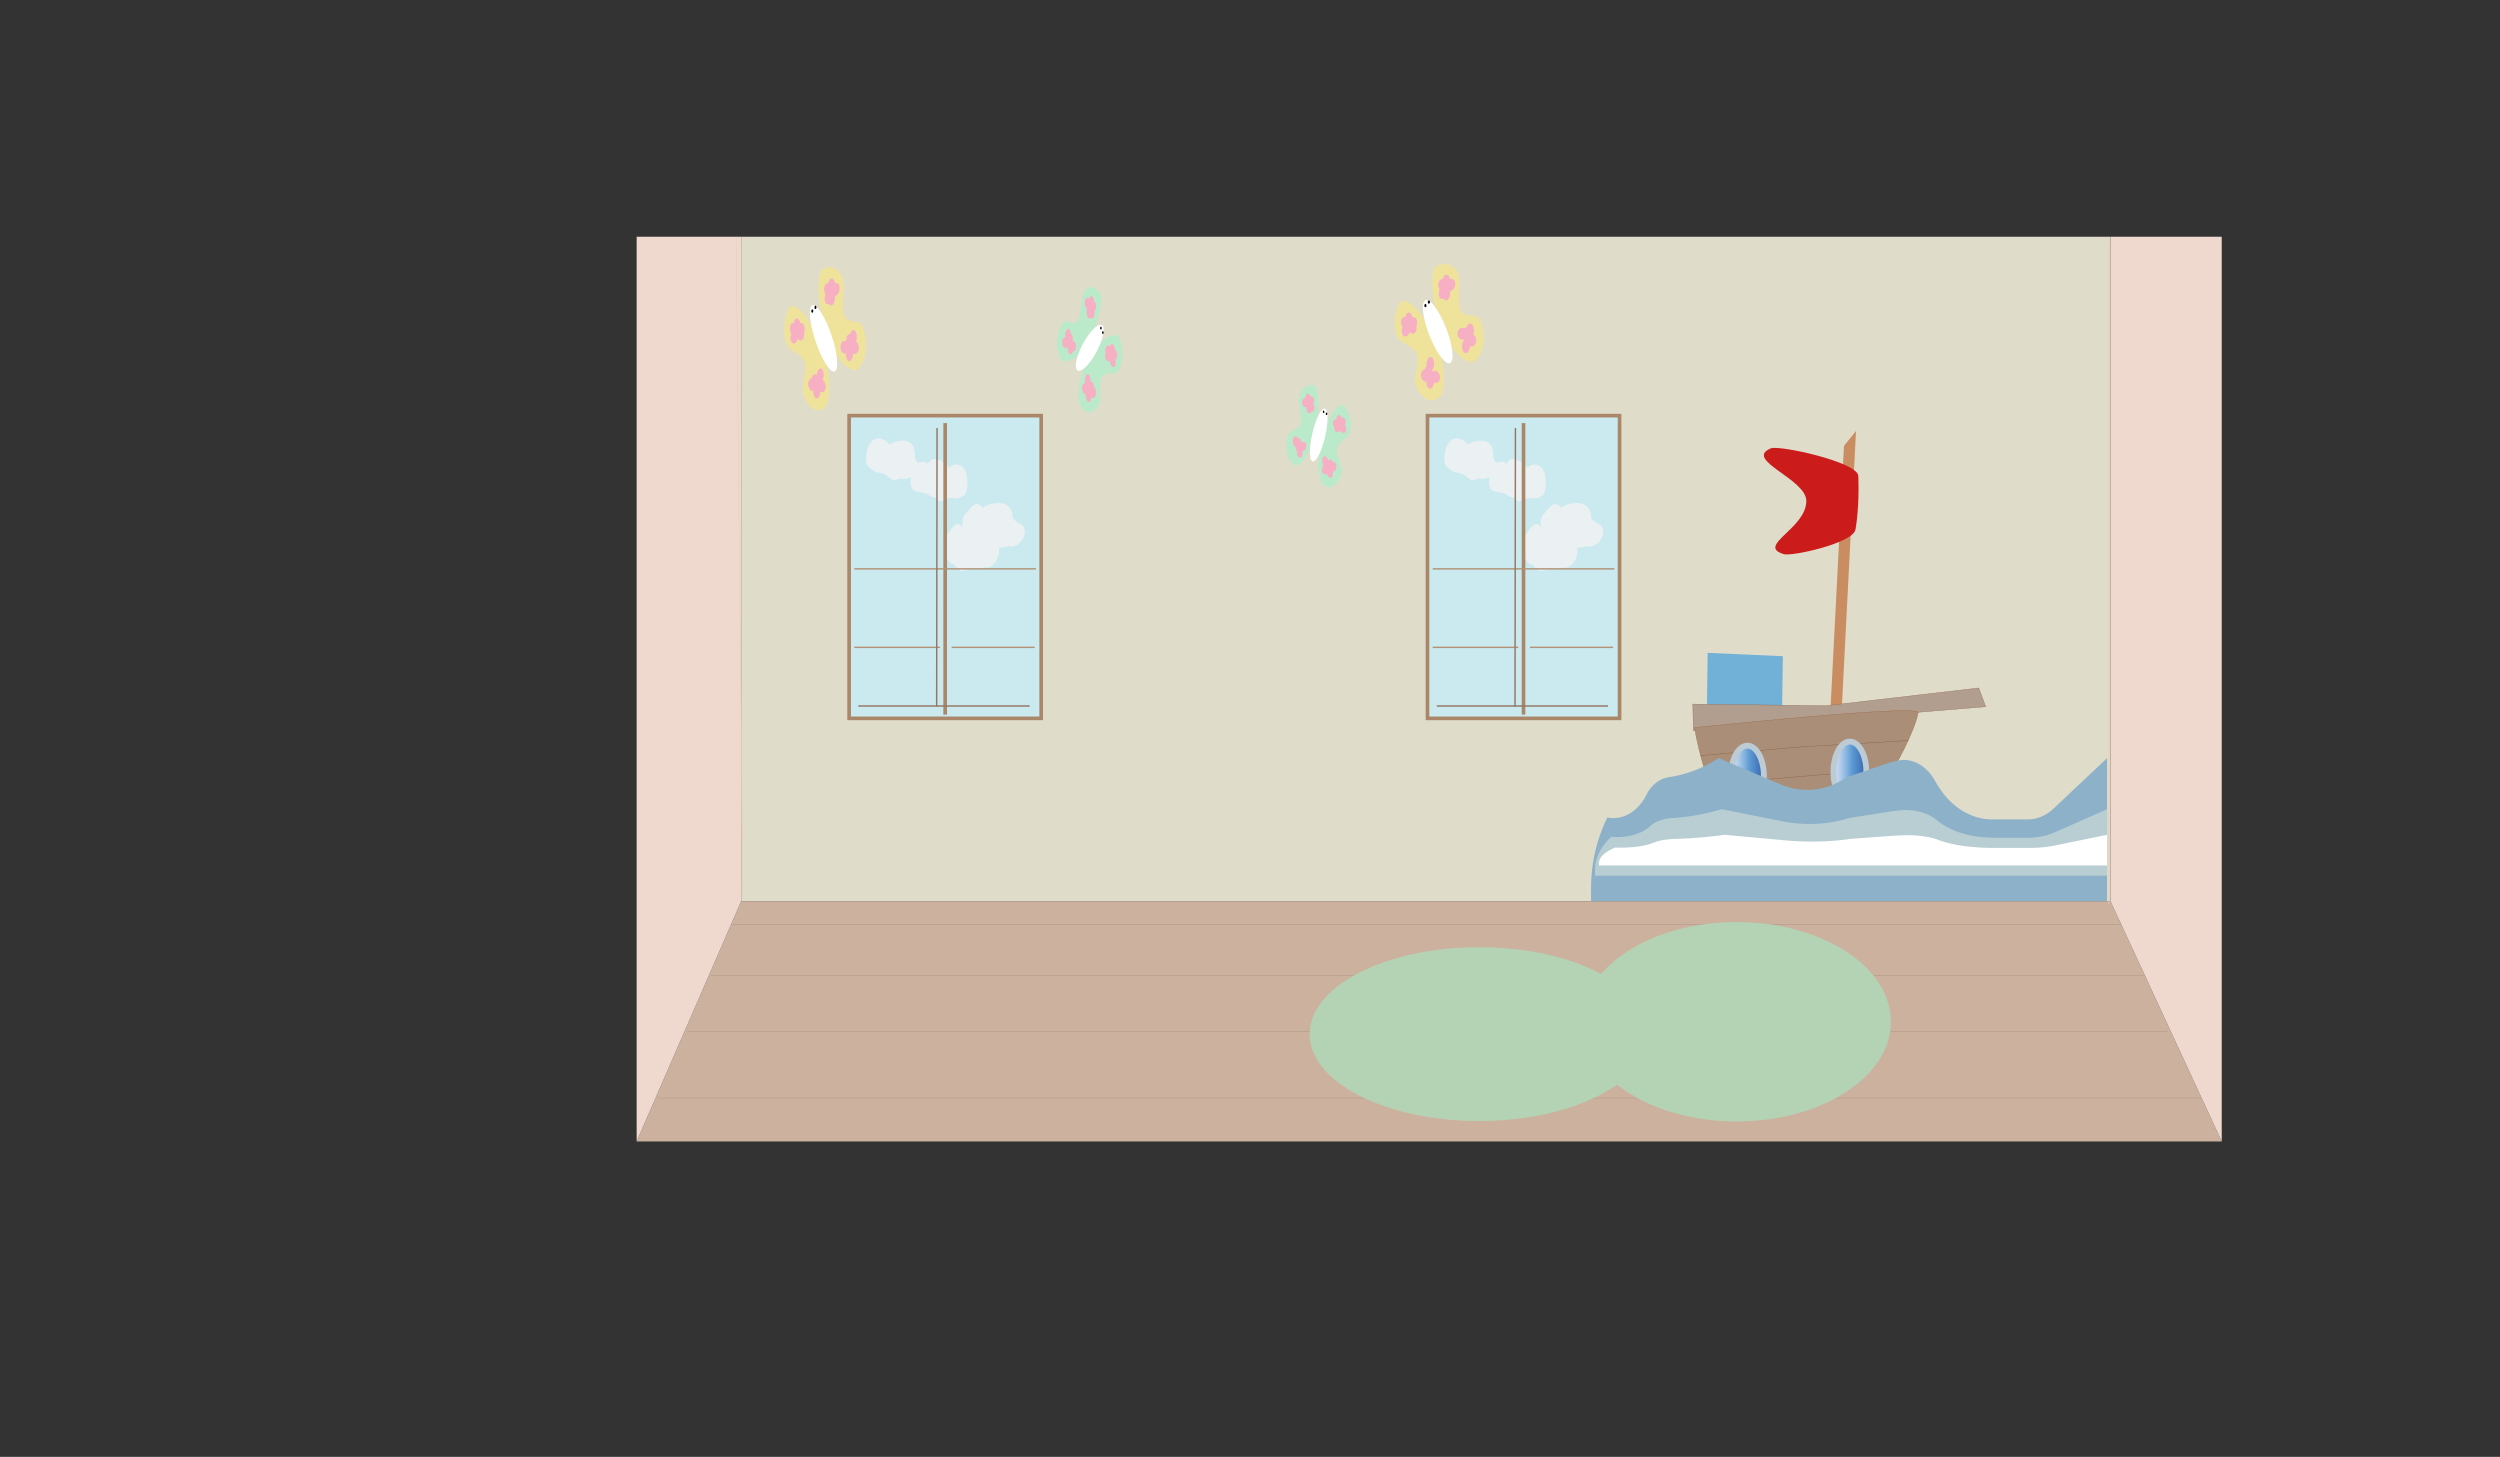 <svg xmlns="http://www.w3.org/2000/svg" xmlns:xlink="http://www.w3.org/1999/xlink" viewBox="0 0 3432 2000"><rect x="0" y="0" width="3432" height="2000" fill="#333333" stroke="none"/><defs><style>.cls-1{fill:#e0dcca;}.cls-2{fill:#ccb29e;}.cls-14,.cls-22,.cls-23,.cls-3,.cls-5{fill:none;}.cls-3{stroke:#a08c7d;}.cls-12,.cls-13,.cls-14,.cls-15,.cls-16,.cls-20,.cls-22,.cls-23,.cls-3,.cls-5{stroke-miterlimit:10;}.cls-12,.cls-13,.cls-14,.cls-3{stroke-width:0.5px;}.cls-4{fill:#efd9ce;}.cls-5{stroke:#eacec1;}.cls-6{fill:#efe39c;}.cls-7{fill:#fff;}.cls-8{fill:#f7b0c3;}.cls-9{fill:#bbeacb;}.cls-10{fill:#c98d61;}.cls-11{fill:#71b1d8;}.cls-12{fill:#b29e8e;stroke:#8e684c;}.cls-13{fill:#aa8e77;stroke:#9b6842;}.cls-14{stroke:#875d3d;}.cls-15,.cls-16{stroke:#bdccd4;stroke-width:8px;}.cls-15{fill:url(#Небо_2);}.cls-16{fill:url(#Небо_2-2);}.cls-17{fill:#cc1b1b;}.cls-18{fill:#8db1c9;}.cls-19{fill:#b8ced3;}.cls-20{fill:#cbeaef;stroke:#aa8768;stroke-width:5px;}.cls-21{fill:#ebf1f2;}.cls-22{stroke:#b29377;}.cls-22,.cls-23{stroke-width:2px;}.cls-23{stroke:#937763;}.cls-24{fill:#b4d3b4;}</style><linearGradient id="Небо_2" x1="2376.25" y1="1065.34" x2="2421.44" y2="1065.34" gradientUnits="userSpaceOnUse"><stop offset="0" stop-color="#d0def2"/><stop offset="0.09" stop-color="#c7d9f0"/><stop offset="0.23" stop-color="#adcae9"/><stop offset="0.41" stop-color="#84b2de"/><stop offset="0.57" stop-color="#5b9ad3"/><stop offset="0.87" stop-color="#4274b9"/><stop offset="0.99" stop-color="#345b93"/></linearGradient><linearGradient id="Небо_2-2" x1="2516.94" y1="1059.72" x2="2562.13" y2="1059.72" xlink:href="#Небо_2"/></defs><title>RoomIgrovaya</title><g id="ковер"><rect class="cls-1" x="1017.52" y="325" width="1879.69" height="912.2"/><g id="пол"><polygon class="cls-2" points="3050 1567 874 1567 1017.52 1237.2 2897.22 1237.2 3050 1567"/><line class="cls-3" x1="943.45" y1="1416.14" x2="2975.92" y2="1416.14"/><line class="cls-3" x1="975.86" y1="1338.95" x2="2952.77" y2="1338.95"/><line class="cls-3" x1="901.78" y1="1507.36" x2="3022.22" y2="1507.36"/><line class="cls-3" x1="1003.63" y1="1268.78" x2="2915.74" y2="1268.78"/></g><polygon class="cls-4" points="1017.52 1237.2 874 1567 874 325 1017.52 325 1017.52 1237.2"/><polygon class="cls-4" points="2897.22 1237.2 3050 1567 3050 325 2897.22 325 2897.22 1237.2"/><line class="cls-5" x1="1010.58" y1="325" x2="1019.84" y2="1226.68"/><line class="cls-5" x1="2894.9" y1="332.02" x2="2894.9" y2="1240.71"/><path class="cls-6" d="M1945.28,486.57c4.1,9.65-4.87,31.86-2.7,39.33,4.61,15.82,20.11,32.33,34.24,18.23,9.92-9.89,5.44-55.13-7.29-82-17-35.92-40.66-57.18-47.39-46.53-8.25,13-10.87,36.7-2.39,49.19C1925.11,472.64,1939.92,474,1945.28,486.57Z"/><path class="cls-6" d="M2005.15,426.2c4.1,9.64,21.81,5,25.44,11,7.68,12.72,10.9,41.6-4.12,56.9-10.54,10.73-36.4-12.95-47.26-41.71-14.51-38.43-17-81-7.43-86.85,11.72-7.1,27.49-2,31.38,15.16C2005.61,391.47,1999.79,413.61,2005.15,426.2Z"/><ellipse class="cls-7" cx="1973.65" cy="455.12" rx="12.49" ry="46.31" transform="translate(-31.09 743.99) rotate(-21.18)"/><line x1="1943.04" y1="399.21" x2="1955.65" y2="412.79"/><line x1="1954.74" y1="387.24" x2="1958.28" y2="410.3"/><ellipse cx="1956.8" cy="419.52" rx="1.43" ry="2.2"/><ellipse cx="1961.58" cy="414.7" rx="1.43" ry="2.2"/><ellipse class="cls-8" cx="1930.02" cy="453.21" rx="8.84" ry="5.59" transform="translate(1146.04 2274.14) rotate(-79.92)"/><ellipse class="cls-8" cx="1929.28" cy="443.44" rx="5.74" ry="8.62" transform="translate(-48.87 367.95) rotate(-10.76)"/><ellipse class="cls-8" cx="1934.06" cy="438.62" rx="5.23" ry="9.45" transform="translate(-10.86 50.99) rotate(-1.51)"/><ellipse class="cls-8" cx="1939.58" cy="443.57" rx="8.29" ry="5.97" transform="translate(1183.88 2284.13) rotate(-80.56)"/><ellipse class="cls-8" cx="1938.76" cy="449.66" rx="5.86" ry="8.44" transform="translate(-49.48 360.92) rotate(-10.5)"/><ellipse class="cls-8" cx="1956.64" cy="515.79" rx="5.86" ry="8.44" transform="translate(-61.24 365.28) rotate(-10.5)"/><ellipse class="cls-8" cx="1961.42" cy="510.97" rx="5.46" ry="9.05" transform="translate(-54.41 299.59) rotate(-8.62)"/><ellipse class="cls-8" cx="1968.59" cy="503.74" rx="9.42" ry="5.25" transform="matrix(0.05, -1, 1, 0.05, 1361.41, 2442.92)"/><ellipse class="cls-8" cx="1970.9" cy="517.19" rx="5.86" ry="8.44" transform="translate(-61.25 367.91) rotate(-10.5)"/><ellipse class="cls-8" cx="1963.73" cy="524.42" rx="9.34" ry="5.3" transform="translate(1270.35 2435.04) rotate(-85.01)"/><ellipse class="cls-8" cx="1991.44" cy="391.28" rx="8.63" ry="6.13" transform="translate(1086.91 2208.08) rotate(-74.65)"/><ellipse class="cls-8" cx="1985.75" cy="386.5" rx="5.51" ry="9.6" transform="translate(-0.43 2.22) rotate(-0.06)"/><ellipse class="cls-8" cx="1980.64" cy="391.66" rx="6.17" ry="8.58" transform="translate(-32.11 233.05) rotate(-6.68)"/><ellipse class="cls-8" cx="1981.21" cy="401.6" rx="9.19" ry="5.75" transform="translate(1116.95 2229.03) rotate(-76.15)"/><ellipse class="cls-8" cx="1985.33" cy="402.7" rx="9.66" ry="5.48" transform="translate(1515.28 2373.17) rotate(-88.05)"/><ellipse class="cls-8" cx="2018.06" cy="453.86" rx="9.66" ry="5.48" transform="translate(1495.76 2455.3) rotate(-88.05)"/><ellipse class="cls-8" cx="2012.95" cy="459.02" rx="5.68" ry="9.3" transform="translate(-29.61 158.03) rotate(-4.46)"/><ellipse class="cls-8" cx="2005.27" cy="466.75" rx="6.4" ry="8.26" transform="matrix(1, -0.01, 0.01, 1, -2.62, 11.41)"/><ellipse class="cls-8" cx="2012.53" cy="475.21" rx="9.66" ry="5.48" transform="translate(1469.08 2470.4) rotate(-88.05)"/><ellipse class="cls-8" cx="2020.2" cy="467.48" rx="8.23" ry="6.43" transform="translate(1389.53 2442.83) rotate(-85.32)"/><path class="cls-6" d="M1104.51,497.47c3.77,10.13-4.47,33.49-2.48,41.33,4.24,16.63,18.48,34,31.46,19.16,9.11-10.39,5-57.94-6.69-86.2-15.62-37.75-37.36-60.09-43.55-48.91-7.58,13.69-10,38.58-2.19,51.7C1086,482.83,1099.59,484.23,1104.51,497.47Z"/><path class="cls-6" d="M1159.52,434c3.77,10.14,20,5.21,23.37,11.53,7.06,13.37,10,43.72-3.78,59.8-9.68,11.27-33.44-13.61-43.42-43.84-13.34-40.38-15.63-85.16-6.83-91.27,10.77-7.46,25.26-2.07,28.83,15.93C1159.94,397.52,1154.6,420.79,1159.52,434Z"/><ellipse class="cls-7" cx="1130.58" cy="464.42" rx="11.66" ry="47.93" transform="translate(-88.78 380.4) rotate(-18.39)"/><line x1="1102.45" y1="405.65" x2="1114.04" y2="419.93"/><line x1="1113.21" y1="393.07" x2="1116.46" y2="417.31"/><ellipse cx="1115.1" cy="427" rx="1.31" ry="2.31"/><ellipse cx="1119.49" cy="421.93" rx="1.31" ry="2.31"/><ellipse class="cls-8" cx="1090.49" cy="462.41" rx="9.26" ry="5.15" transform="translate(487.25 1481.77) rotate(-82.36)"/><ellipse class="cls-8" cx="1089.81" cy="452.14" rx="5.29" ry="9.03" transform="translate(-52.06 155.07) rotate(-7.95)"/><ellipse class="cls-8" cx="1094.2" cy="447.07" rx="4.81" ry="9.94" transform="translate(-9.07 22.88) rotate(-1.19)"/><ellipse class="cls-8" cx="1099.28" cy="452.28" rx="8.69" ry="5.49" transform="translate(523.61 1492.26) rotate(-83.4)"/><ellipse class="cls-8" cx="1098.52" cy="458.68" rx="5.4" ry="8.84" transform="translate(-50.74 148.3) rotate(-7.55)"/><ellipse class="cls-8" cx="1114.95" cy="528.18" rx="5.4" ry="8.84" transform="translate(-59.73 151.06) rotate(-7.55)"/><ellipse class="cls-8" cx="1119.34" cy="523.11" rx="5.03" ry="9.49" transform="translate(-53.06 133.18) rotate(-6.65)"/><ellipse class="cls-8" cx="1125.93" cy="515.51" rx="9.9" ry="4.82" transform="translate(563.78 1618.89) rotate(-87.6)"/><ellipse class="cls-8" cx="1128.05" cy="529.65" rx="5.4" ry="8.84" transform="translate(-59.81 152.8) rotate(-7.55)"/><ellipse class="cls-8" cx="1121.46" cy="537.25" rx="9.81" ry="4.87" transform="translate(508.61 1619.25) rotate(-86.07)"/><ellipse class="cls-8" cx="1146.92" cy="397.32" rx="9" ry="5.67" transform="translate(540.04 1448.51) rotate(-79.11)"/><ellipse class="cls-8" cx="1141.7" cy="392.3" rx="5.06" ry="10.09"/><ellipse class="cls-8" cx="1137" cy="397.72" rx="5.67" ry="9" transform="translate(-28.6 93.85) rotate(-4.67)"/><ellipse class="cls-8" cx="1137.53" cy="408.16" rx="9.61" ry="5.32" transform="translate(527.5 1451.44) rotate(-79.42)"/><ellipse class="cls-8" cx="1141.31" cy="409.32" rx="10.15" ry="5.03" transform="translate(701.58 1539.26) rotate(-88.47)"/><ellipse class="cls-8" cx="1171.38" cy="463.09" rx="10.15" ry="5.03" transform="translate(677.09 1621.65) rotate(-88.47)"/><ellipse class="cls-8" cx="1166.68" cy="468.51" rx="5.23" ry="9.77" transform="translate(-25.9 70.51) rotate(-3.42)"/><ellipse class="cls-8" cx="1159.63" cy="476.64" rx="5.88" ry="8.68" transform="translate(-1.74 4.26) rotate(-0.21)"/><ellipse class="cls-8" cx="1166.3" cy="485.53" rx="10.15" ry="5.03" transform="translate(649.71 1638.41) rotate(-88.47)"/><ellipse class="cls-8" cx="1173.35" cy="477.4" rx="8.64" ry="5.91" transform="translate(635.42 1624.27) rotate(-87.01)"/><path class="cls-9" d="M1785.42,582.28c-2.06,8.19-14.79,8.69-16.82,14-4.3,11.32-4.15,33.77,7.59,41.86,8.24,5.68,24.3-18,29.49-42.13,6.93-32.21,5.13-64.83-2-67-8.76-2.68-19.33,4.78-20.61,18.54C1782.22,556.26,1788.11,571.59,1785.42,582.28Z"/><path class="cls-9" d="M1835.42,616.27c-2.06,8.19,7.48,23.84,6.67,30-1.74,13.06-11.84,28.55-24.44,20.09-8.84-5.94-10.63-41.77-3.89-64.83,9-30.8,24.88-51.4,31.35-44.32,7.9,8.65,12.7,26.55,7.57,37.7C1849.44,602,1838.11,605.58,1835.42,616.27Z"/><ellipse class="cls-7" cx="1810.25" cy="597.18" rx="37.22" ry="9.03" transform="translate(826.95 2230.2) rotate(-77.2)"/><line x1="1819.23" y1="542.9" x2="1819.29" y2="561.24"/><line x1="1829.07" y1="549.48" x2="1821.42" y2="562.81"/><ellipse cx="1817.11" cy="565.25" rx="1.07" ry="1.7" transform="translate(-19.17 65.79) rotate(-2.06)"/><ellipse cx="1821.1" cy="567.96" rx="1.07" ry="1.7" transform="translate(-19.27 65.93) rotate(-2.06)"/><ellipse class="cls-8" cx="1792.09" cy="552.89" rx="4.55" ry="6.32" transform="translate(-62.71 275.45) rotate(-8.64)"/><ellipse class="cls-8" cx="1795.65" cy="548" rx="3.92" ry="7.33" transform="translate(-12.3 42.04) rotate(-1.34)"/><ellipse class="cls-8" cx="1799.65" cy="550.71" rx="6.73" ry="4.27" transform="translate(1010 2259.07) rotate(-82.21)"/><ellipse class="cls-8" cx="1800.07" cy="558.32" rx="4.28" ry="6.71" transform="translate(-76.58 384.61) rotate(-11.94)"/><ellipse class="cls-8" cx="1797.29" cy="560.09" rx="3.92" ry="7.33" transform="translate(-28.49 101.33) rotate(-3.2)"/><ellipse class="cls-8" cx="1778.72" cy="606.02" rx="3.92" ry="7.33" transform="translate(-31.09 100.36) rotate(-3.2)"/><ellipse class="cls-8" cx="1782.71" cy="608.74" rx="7.21" ry="3.98" transform="translate(1079.88 2356.49) rotate(-86.95)"/><ellipse class="cls-8" cx="1788.7" cy="612.81" rx="6.41" ry="4.48" transform="translate(980.63 2322.2) rotate(-83.61)"/><ellipse class="cls-8" cx="1784.35" cy="620.83" rx="3.92" ry="7.33" transform="translate(-31.91 100.7) rotate(-3.2)"/><ellipse class="cls-8" cx="1778.36" cy="616.76" rx="6.3" ry="4.56" transform="matrix(0.07, -1, 1, 0.07, 1041.91, 2348.98)"/><ellipse class="cls-8" cx="1843.37" cy="587.76" rx="4.48" ry="6.85" transform="translate(-90.76 536.71) rotate(-16.17)"/><ellipse class="cls-8" cx="1842.81" cy="580.06" rx="6.86" ry="4.48" transform="translate(1095.4 2361.57) rotate(-84.71)"/><ellipse class="cls-8" cx="1838.54" cy="577.15" rx="4.13" ry="7.43" transform="translate(-44.36 167.26) rotate(-5.15)"/><ellipse class="cls-8" cx="1834.83" cy="581.95" rx="4.77" ry="6.44" transform="translate(-85.68 451.89) rotate(-13.72)"/><ellipse class="cls-8" cx="1836.18" cy="586.53" rx="6.72" ry="4.58" transform="translate(1074.3 2357.15) rotate(-84.43)"/><ellipse class="cls-8" cx="1830.01" cy="640.89" rx="6.72" ry="4.58" transform="translate(1014.62 2400.1) rotate(-84.43)"/><ellipse class="cls-8" cx="1825.74" cy="637.99" rx="7.18" ry="4.28" transform="translate(1112.23 2435.56) rotate(-87.61)"/><ellipse class="cls-8" cx="1819.33" cy="633.63" rx="4.17" ry="7.36" transform="translate(-80.82 316.02) rotate(-9.71)"/><ellipse class="cls-8" cx="1819.11" cy="644.46" rx="6.72" ry="4.58" transform="translate(1001.22 2392.47) rotate(-84.43)"/><ellipse class="cls-8" cx="1825.51" cy="648.82" rx="4.22" ry="7.28" transform="translate(-93.35 381.53) rotate(-11.64)"/><path class="cls-9" d="M1478.86,441.24c-4.18,6.64-15.37-3.58-18.69.17-7,7.94-13.46,31-5.63,49.18,5.5,12.74,26.35,2.06,37.88-18.2,15.4-27.07,23.36-61.92,17.78-70.19-6.81-10.12-18.16-11.41-23.29,1.57C1483.67,412,1484.31,432.59,1478.86,441.24Z"/><path class="cls-9" d="M1512.33,518.12c-4.18,6.64-.46,30.68-3,36.29-5.32,11.89-18.6,19.2-27.06-.07-5.94-13.52,3-51.65,15.53-69.52,16.79-23.89,36.58-31.55,40.13-18.87,4.33,15.51,3.27,37.84-4.43,44.91C1528.67,515.33,1517.78,509.47,1512.33,518.12Z"/><ellipse class="cls-7" cx="1496.05" cy="477.4" rx="35.3" ry="10.78" transform="translate(373.13 1575.18) rotate(-62.05)"/><line x1="1519.68" y1="429.5" x2="1514.38" y2="448.3"/><line x1="1526.3" y1="444.52" x2="1515.78" y2="451.7"/><ellipse cx="1511.32" cy="450.56" rx="1.04" ry="1.99" transform="translate(-2.69 9.12) rotate(-0.35)"/><ellipse cx="1513.99" cy="456.7" rx="1.04" ry="1.99" transform="translate(-2.72 9.13) rotate(-0.35)"/><ellipse class="cls-8" cx="1493.21" cy="416.83" rx="4.14" ry="7.87" transform="translate(-40.11 188) rotate(-7.11)"/><ellipse class="cls-8" cx="1497.74" cy="414.84" rx="8.3" ry="3.92" transform="translate(966.78 1875.45) rotate(-85.5)"/><ellipse class="cls-8" cx="1500.41" cy="420.98" rx="7.34" ry="4.43" transform="translate(994.81 1895.03) rotate(-86.74)"/><ellipse class="cls-8" cx="1498.56" cy="429.11" rx="3.9" ry="8.33" transform="translate(-31.17 129.55) rotate(-4.9)"/><ellipse class="cls-8" cx="1495.63" cy="428.57" rx="8.42" ry="3.87" transform="translate(980.4 1896.6) rotate(-86.65)"/><ellipse class="cls-8" cx="1466.12" cy="459.86" rx="8.42" ry="3.87" transform="translate(921.38 1896.6) rotate(-86.65)"/><ellipse class="cls-8" cx="1468.79" cy="466" rx="7.93" ry="4.11" transform="translate(843.87 1874.53) rotate(-83.68)"/><ellipse class="cls-8" cx="1472.8" cy="475.21" rx="4.46" ry="7.29" transform="translate(-16.82 55.71) rotate(-2.15)"/><ellipse class="cls-8" cx="1466.68" cy="479.73" rx="8.42" ry="3.87" transform="matrix(0.06, -1, 1, 0.06, 902.08, 1915.88)"/><ellipse class="cls-8" cx="1462.67" cy="470.52" rx="4.42" ry="7.36" transform="translate(-31.65 113.05) rotate(-4.38)"/><ellipse class="cls-8" cx="1527.54" cy="495.7" rx="3.99" ry="8.72" transform="translate(-50.02 195.03) rotate(-7.19)"/><ellipse class="cls-8" cx="1529.3" cy="487.35" rx="7.69" ry="4.53" transform="translate(1013.46 2007.28) rotate(-88.93)"/><ellipse class="cls-8" cx="1526.44" cy="480.79" rx="8.7" ry="4" transform="translate(1008.5 1995.03) rotate(-88.6)"/><ellipse class="cls-8" cx="1521.83" cy="482.56" rx="4.22" ry="8.24" transform="translate(-58.8 257.95) rotate(-9.51)"/><ellipse class="cls-8" cx="1521.66" cy="488.38" rx="4.57" ry="7.61" transform="translate(-7.92 25.42) rotate(-0.95)"/><ellipse class="cls-8" cx="1500.45" cy="538.72" rx="4.57" ry="7.61" transform="translate(-8.77 25.07) rotate(-0.95)"/><ellipse class="cls-8" cx="1497.59" cy="532.16" rx="8.04" ry="4.33" transform="translate(873.87 1993.99) rotate(-86.46)"/><ellipse class="cls-8" cx="1493.3" cy="522.31" rx="3.91" ry="8.9" transform="translate(-12.52 37.26) rotate(-1.42)"/><ellipse class="cls-8" cx="1489.95" cy="533.18" rx="4.57" ry="7.61" transform="translate(-8.68 24.9) rotate(-0.95)"/><ellipse class="cls-8" cx="1494.24" cy="543.03" rx="3.9" ry="8.93" transform="translate(-24.83 73.93) rotate(-2.81)"/><polygon class="cls-10" points="2526.13 1016.6 2510.79 1013.98 2531.41 612.14 2547.93 591.64 2526.13 1016.6"/><polygon class="cls-11" points="2446.23 993.56 2343.05 989.03 2344.27 896.28 2447.45 900.81 2446.23 993.56"/><polygon class="cls-12" points="2725.91 970.12 2324.79 1003.09 2323.89 966.58 2506.93 968.82 2716.43 944.45 2725.91 970.12"/><path class="cls-13" d="M2326.19,998.8c5.56,31.71,18.89,90.44,50.32,130.26,63.12,80,144.57,14.43,164.82-1.87,0,0,50.81-40.89,85.75-128.39,2.33-5.81,4.11-12.18,4.11-12.18.36-1.28,2.09-7.47,2-8.43-.17-4.26-38.95-3.92-150.52,5.73C2441.21,987.51,2389.62,992.39,2326.19,998.8Z"/><polyline class="cls-14" points="2334.4 1037.23 2476.12 1025.04 2619.89 1016.61"/><line class="cls-14" x1="2347.75" y1="1076.59" x2="2599.35" y2="1055.03"/><line class="cls-14" x1="2368.29" y1="1117.82" x2="2573.68" y2="1092.52"/><line class="cls-14" x1="2394.99" y1="1148.74" x2="2544.93" y2="1124.38"/><ellipse class="cls-15" cx="2398.84" cy="1065.34" rx="22.59" ry="41.7"/><ellipse class="cls-16" cx="2539.53" cy="1059.72" rx="22.59" ry="41.7"/><path class="cls-17" d="M2448.91,760.78c-38.74-11.57,30.81-34.93,30.81-73.1,0-30.37-86.47-56.34-48.78-72.16,11.49-4.82,119.39,18.78,120.14,37.74,1,25.52-.27,53-3.86,73.55C2543.9,745.84,2459.8,764,2448.91,760.78Z"/><path class="cls-18" d="M2892.59,1040.73l-73.33,69.17c-10.36,9.76-22.89,15-35.76,15H2735c-29.81,0-57.9-17.88-75.85-48.3l-3.78-6.4c-11.64-19.73-30.88-30.13-50-26a159.34,159.34,0,0,0-17.39,4.83l-52.64,17.88c-27.85,19.1-60.62,22.72-90.63,10l-85.5-36.22h0a168.3,168.3,0,0,1-68.2,26.2h0c-12.69,1.81-24.1,10.78-31,24.53-11.15,22.31-31.86,35.1-53.4,30.87h0c-14.65,29.19-22.43,63.14-22.43,97.81v17.06h708.36Z"/><path class="cls-19" d="M2892.59,1110.9,2819.82,1143c-10.27,4.54-22.7,7-35.47,7h-48.16c-29.58,0-57.44-8.3-75.26-22.42l-3.75-3c-11.55-9.16-30.64-14-49.56-12.07q-8.7.87-17.26,2.24l-52.23,8.3c-27.63,8.87-60.15,10.55-89.92,4.65l-84.85-16.82h0a301.71,301.71,0,0,1-67.67,12.16h0c-12.58.85-23.91,5-30.73,11.39-11.06,10.36-31.61,16.3-53,14.33h0c-14.53,13.56-22.26,29.32-22.26,45.42v7.92h702.87Z"/><path class="cls-7" d="M2892.59,1146l-72.2,14.82a179.71,179.71,0,0,1-35.2,3.23h-47.77c-29.35,0-57-3.84-74.68-10.35l-3.72-1.37c-11.47-4.23-30.4-6.46-49.18-5.58q-8.62.42-17.12,1l-51.82,3.83c-27.42,4.09-59.68,4.87-89.22,2.15L2367.5,1146h0a616.47,616.47,0,0,1-67.14,5.62h0c-12.49.39-23.73,2.31-30.5,5.25-11,4.78-31.36,7.53-52.56,6.62h0c-14.42,6.25-22.09,13.53-22.09,21v3.65h697.38Z"/><rect class="cls-20" x="1959.66" y="570.59" width="263.68" height="415.56"/><path class="cls-21" d="M2097,642.18a30.85,30.85,0,0,0-9.34-8.4c-3.51-1.93-12.42-6.84-18.11.24-4.86,6.05-3.17,15.61-7.62,19-4.21,3.2-7.17-4.26-11.88-2.07-7.34,3.41-7.07,14.34-3.66,19.69,3.09,4.84,5.29,3.28,17.54,6.43,5.35,1.37,5.55,4.49,11.61,5.4,6.36,1,6.95,7.7,11.6,5.4,9.11-4.5,11.9-4.79,16.41-3.92,6.59,1.27,11.5-2.44,14.42-4.27,3.89-2.42,6.47-22.43.82-33.72C2114.23,636.93,2105.13,634.86,2097,642.18Z"/><path class="cls-21" d="M2015.06,610.46a28.94,28.94,0,0,1,11.87-4.92c4.25-.67,15-2.35,20.21,6.52,4.41,7.56.91,16.27,5.32,21.11,4.16,4.58,8.73-1.65,13.63,2.12,7.63,5.85,5.49,16.39.78,20.4-4.28,3.65-6.48,1.36-20.71.17-6.21-.51-7,2.44-13.89,1.23-7.28-1.27-9.08,5.07-13.89,1.23-9.42-7.54-12.5-8.8-17.69-9.51-7.58-1-12.44-6.37-15.41-9.16-3.94-3.7-3.45-24,4.78-33.07C1996.64,599.36,2007.16,600.51,2015.06,610.46Z"/><path class="cls-21" d="M2143.09,697a34.5,34.5,0,0,1,14.12-5.71c5.06-.76,17.89-2.7,24.06,7.68,5.26,8.87-.05,8.81,5.2,14.48,5,5.36,4.92,3.27,10.77,7.69,9.08,6.88-.12,30.49-17.07,29.06-7.39-.63-8.27,2.83-16.53,1.39-8.66-1.52-19.84,4.71-25.57.19-11.23-8.85-4.59-6.84-10.77-7.7-9-1.24-17.87-27.88-8.1-38.4C2127,697.24,2133.67,685.32,2143.09,697Z"/><path class="cls-21" d="M2115.43,724.33a29.13,29.13,0,0,1,12.42-6.39c4.43-.94,15.68-3.32,20.93,7.41,4.49,9.16-.15,9.25,4.36,15,4.27,5.5,4.26,3.3,9.31,7.79,7.86,7-.51,32-15.31,31-6.45-.46-7.27,3.2-14.47,1.91-7.56-1.35-17.42,5.49-22.37.91-9.7-9-3.92-7.06-9.31-7.78-7.88-1.07-15.26-28.8-6.57-40.11C2101.37,725,2107.34,712.34,2115.43,724.33Z"/><line class="cls-20" x1="2091.5" y1="580.85" x2="2091.5" y2="981.02"/><line class="cls-22" x1="1966.79" y1="780.94" x2="2216.22" y2="780.94"/><line class="cls-22" x1="1966.79" y1="888.68" x2="2084.38" y2="888.68"/><line class="cls-22" x1="2100.41" y1="888.68" x2="2214.44" y2="888.68"/><line class="cls-23" x1="1972.38" y1="969.2" x2="2207.47" y2="969.2"/><line class="cls-23" x1="2080.39" y1="587.55" x2="2079.81" y2="969.98"/><rect class="cls-20" x="1165.68" y="570.59" width="263.68" height="415.56"/><path class="cls-21" d="M1303,642.18a30.73,30.73,0,0,0-9.34-8.4c-3.51-1.93-12.42-6.84-18.11.24-4.85,6.05-3.17,15.61-7.62,19-4.21,3.2-7.16-4.26-11.88-2.07-7.33,3.41-7.07,14.34-3.66,19.69,3.09,4.84,5.29,3.28,17.55,6.43,5.34,1.37,5.54,4.49,11.6,5.4,6.37,1,7,7.7,11.61,5.4,9.1-4.5,11.89-4.79,16.4-3.92,6.59,1.27,11.5-2.44,14.43-4.27,3.89-2.42,6.46-22.43.81-33.72C1320.24,636.93,1311.15,634.86,1303,642.18Z"/><path class="cls-21" d="M1221.08,610.46a28.89,28.89,0,0,1,11.86-4.92c4.25-.67,15-2.35,20.21,6.52,4.41,7.56.92,16.27,5.32,21.11,4.17,4.58,8.73-1.65,13.64,2.12,7.62,5.85,5.48,16.39.77,20.4-4.28,3.65-6.47,1.36-20.71.17-6.21-.51-7,2.44-13.89,1.23-7.28-1.27-9.08,5.07-13.89,1.23-9.42-7.54-12.49-8.8-17.68-9.51-7.59-1-12.45-6.37-15.41-9.16-4-3.7-3.45-24,4.77-33.07C1202.65,599.36,1213.17,600.51,1221.08,610.46Z"/><path class="cls-21" d="M1349.11,697a34.39,34.39,0,0,1,14.11-5.71c5.06-.76,17.9-2.7,24.06,7.68,5.26,8.87,0,8.81,5.2,14.48,5,5.36,4.93,3.27,10.77,7.69,9.09,6.88-.12,30.49-17.06,29.06-7.39-.63-8.28,2.83-16.53,1.39-8.67-1.52-19.85,4.71-25.58.19-11.22-8.85-4.59-6.84-10.77-7.7-9-1.24-17.87-27.88-8.09-38.4C1333,697.24,1339.69,685.32,1349.11,697Z"/><path class="cls-21" d="M1321.44,724.33a29.19,29.19,0,0,1,12.42-6.39c4.43-.94,15.68-3.32,20.94,7.41,4.48,9.16-.16,9.25,4.35,15,4.27,5.5,4.27,3.3,9.32,7.79,7.85,7-.52,32-15.31,31-6.46-.46-7.28,3.2-14.48,1.91-7.55-1.35-17.41,5.49-22.36.91-9.7-9-3.93-7.06-9.32-7.78-7.87-1.07-15.25-28.8-6.57-40.11C1307.38,725,1313.36,712.34,1321.44,724.33Z"/><line class="cls-20" x1="1297.52" y1="580.85" x2="1297.52" y2="981.02"/><line class="cls-22" x1="1172.8" y1="780.94" x2="1422.23" y2="780.94"/><line class="cls-22" x1="1172.8" y1="888.68" x2="1290.39" y2="888.68"/><line class="cls-22" x1="1306.43" y1="888.68" x2="1420.45" y2="888.68"/><line class="cls-23" x1="1178.39" y1="969.2" x2="1413.48" y2="969.2"/><line class="cls-23" x1="1286.4" y1="587.55" x2="1285.83" y2="969.98"/><ellipse class="cls-24" cx="2030.41" cy="1419.64" rx="232.52" ry="119.28"/><ellipse class="cls-24" cx="2384.07" cy="1402.66" rx="211.69" ry="136.83"/></g></svg>